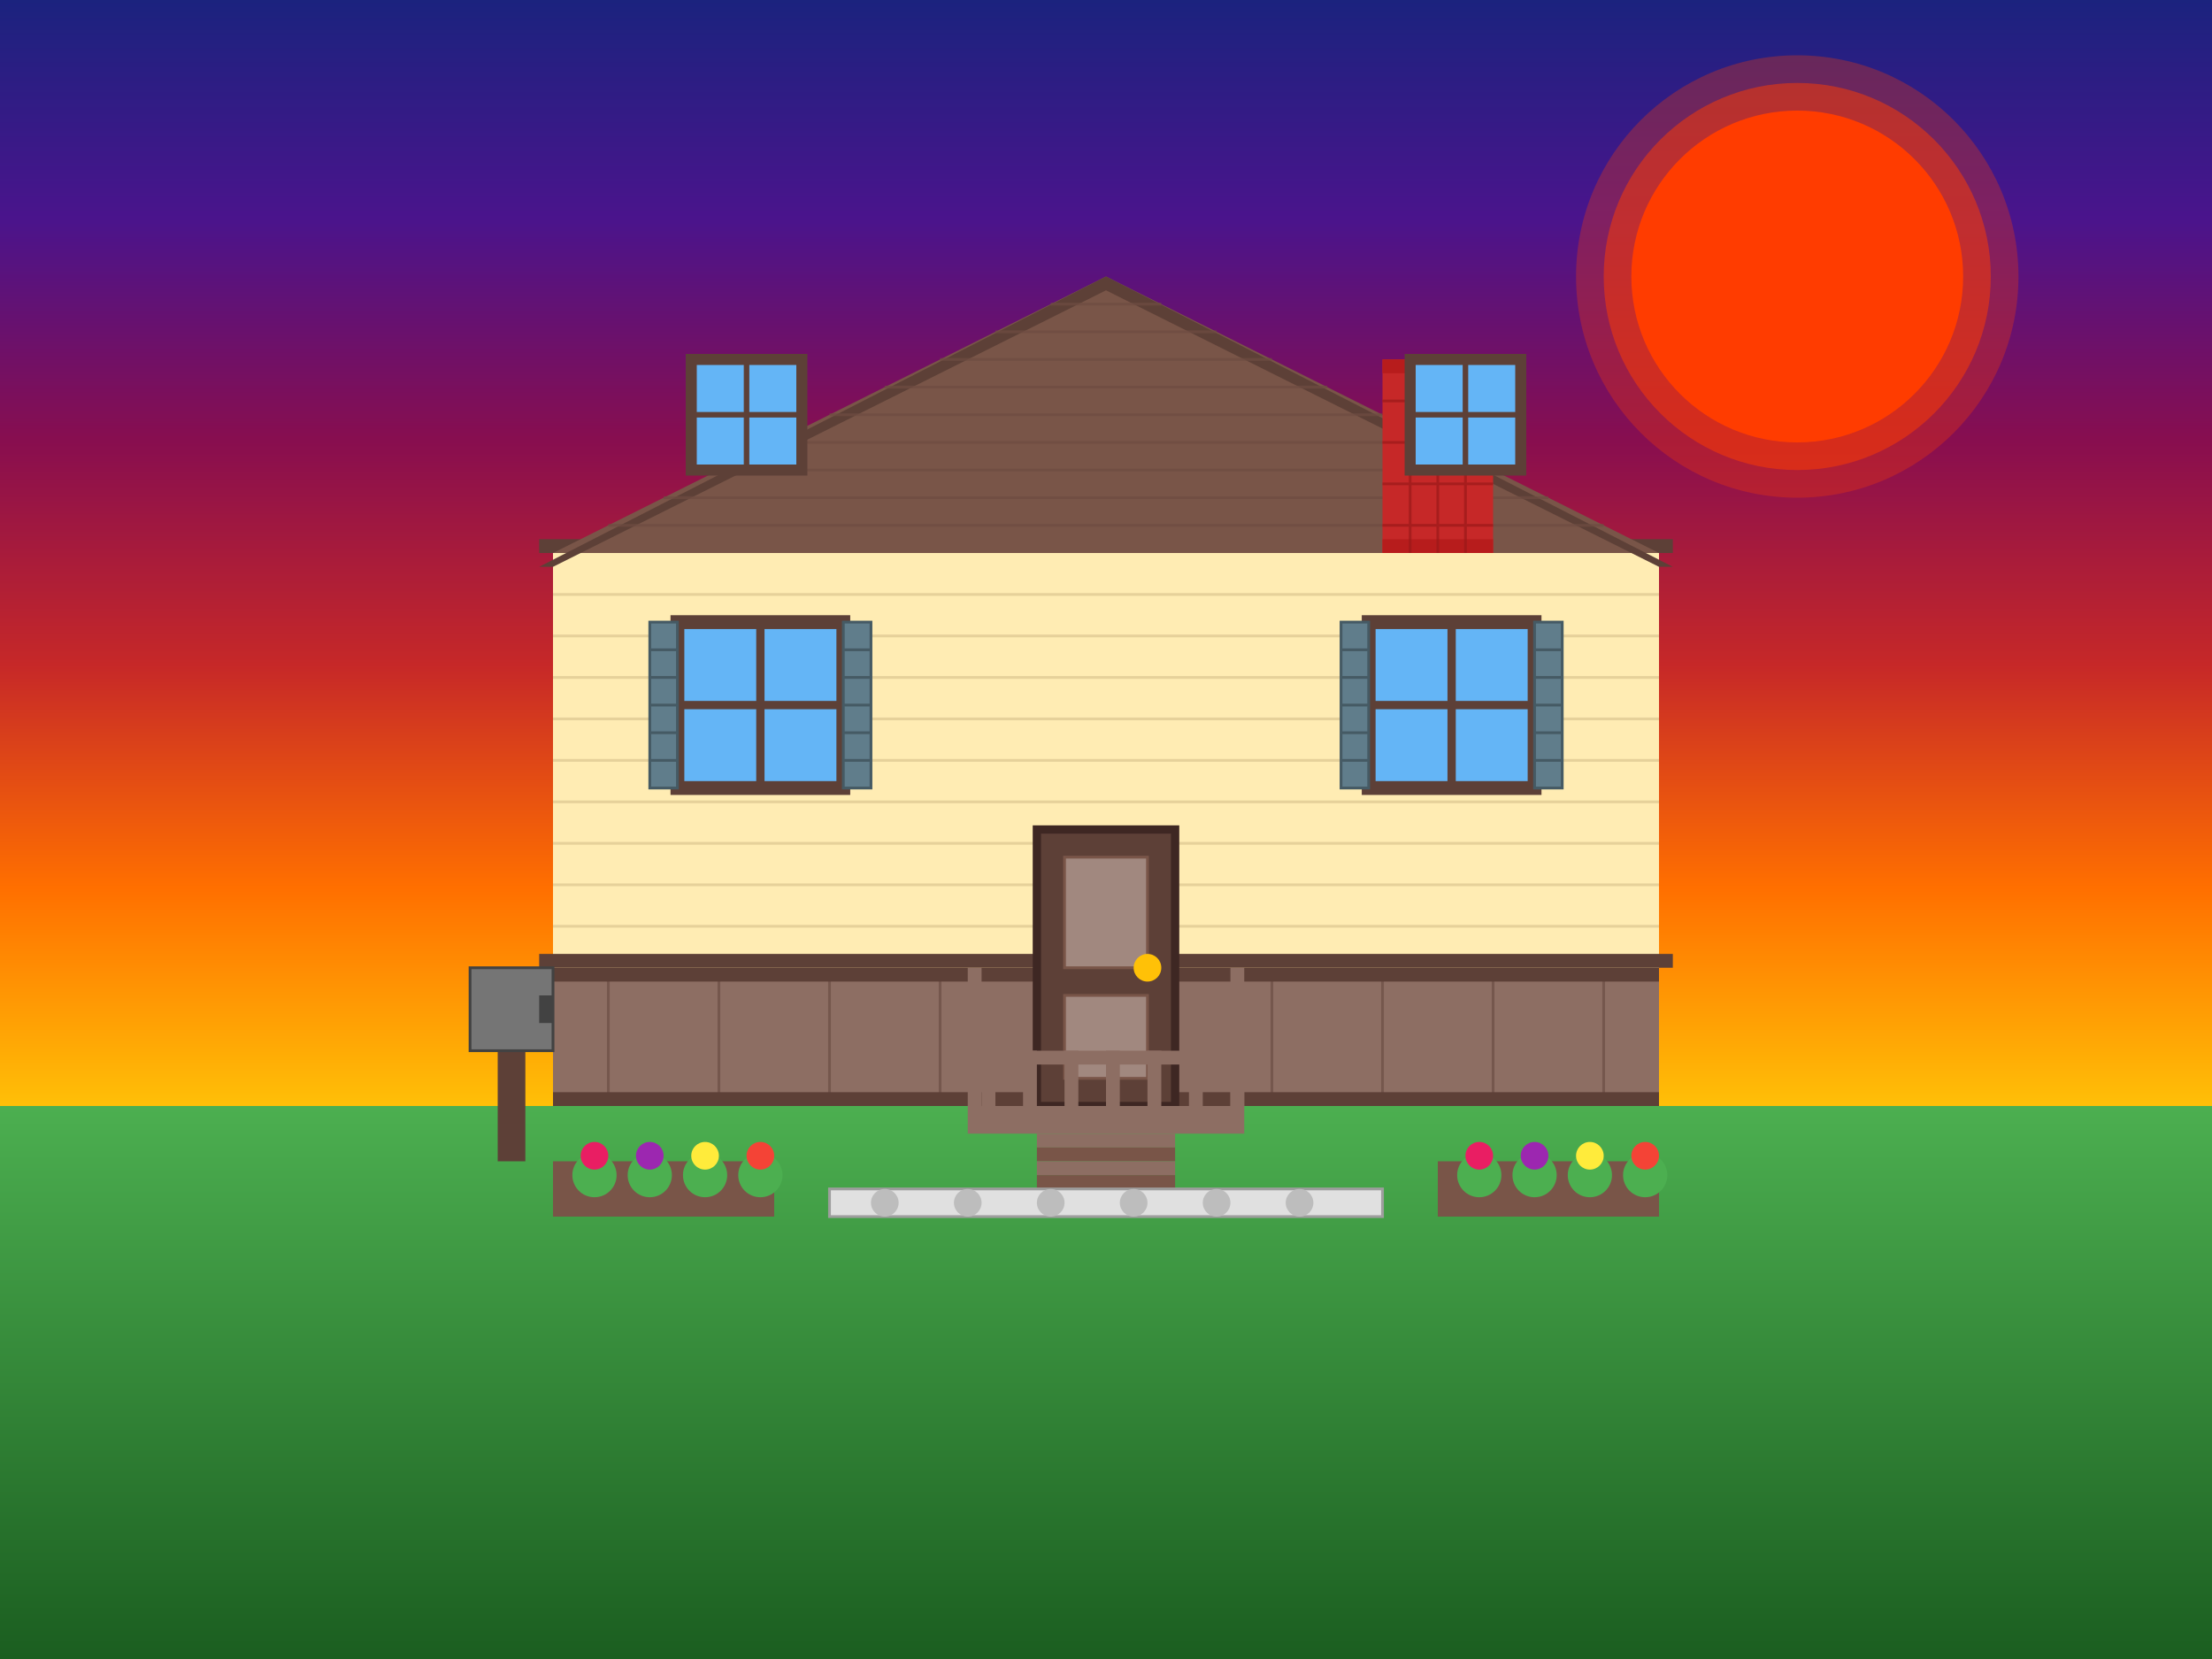 <svg xmlns="http://www.w3.org/2000/svg" viewBox="0 0 800 600">
  <!-- Environment Layer - Sunset/Dusk Setting -->
  <g id="environment-layer">
    <!-- Sky with sunset gradient -->
    <linearGradient id="sunset-gradient" x1="0%" y1="0%" x2="0%" y2="100%">
      <stop offset="0%" style="stop-color:#1A237E"/>
      <stop offset="20%" style="stop-color:#4A148C"/>
      <stop offset="40%" style="stop-color:#880E4F"/>
      <stop offset="60%" style="stop-color:#C62828"/>
      <stop offset="80%" style="stop-color:#FF6F00"/>
      <stop offset="100%" style="stop-color:#FFC107"/>
    </linearGradient>
    <rect width="800" height="400" fill="url(#sunset-gradient)"/>
    
    <!-- Setting sun -->
    <circle cx="650" cy="100" r="60" fill="#FF3D00"/>
    <circle cx="650" cy="100" r="70" fill="#FF3D00" opacity="0.5"/>
    <circle cx="650" cy="100" r="80" fill="#FF3D00" opacity="0.3"/>
    
    <!-- Ground with warm evening lighting -->
    <linearGradient id="ground-gradient" x1="0%" y1="0%" x2="0%" y2="100%">
      <stop offset="0%" style="stop-color:#4CAF50"/>
      <stop offset="100%" style="stop-color:#1B5E20"/>
    </linearGradient>
    <rect y="400" width="800" height="200" fill="url(#ground-gradient)"/>
  </g>
  
  <!-- House Complete Structure with CSS Styling -->
  <g id="styled-house">
    <!-- Foundation with texture -->
    <rect x="200" y="350" width="400" height="50" fill="#8D6E63"/>
    <rect x="200" y="350" width="400" height="5" fill="#5D4037"/>
    <rect x="200" y="395" width="400" height="5" fill="#5D4037"/>
    <!-- Foundation texture lines -->
    <g stroke="#5D4037" stroke-width="1" opacity="0.5">
      <line x1="220" y1="350" x2="220" y2="400"/>
      <line x1="260" y1="350" x2="260" y2="400"/>
      <line x1="300" y1="350" x2="300" y2="400"/>
      <line x1="340" y1="350" x2="340" y2="400"/>
      <line x1="380" y1="350" x2="380" y2="400"/>
      <line x1="420" y1="350" x2="420" y2="400"/>
      <line x1="460" y1="350" x2="460" y2="400"/>
      <line x1="500" y1="350" x2="500" y2="400"/>
      <line x1="540" y1="350" x2="540" y2="400"/>
      <line x1="580" y1="350" x2="580" y2="400"/>
    </g>
    
    <!-- Main house exterior siding -->
    <rect x="200" y="200" width="400" height="150" fill="#FFECB3"/>
    
    <!-- Siding texture lines -->
    <g stroke="#E6D19A" stroke-width="1">
      <line x1="200" y1="215" x2="600" y2="215"/>
      <line x1="200" y1="230" x2="600" y2="230"/>
      <line x1="200" y1="245" x2="600" y2="245"/>
      <line x1="200" y1="260" x2="600" y2="260"/>
      <line x1="200" y1="275" x2="600" y2="275"/>
      <line x1="200" y1="290" x2="600" y2="290"/>
      <line x1="200" y1="305" x2="600" y2="305"/>
      <line x1="200" y1="320" x2="600" y2="320"/>
      <line x1="200" y1="335" x2="600" y2="335"/>
    </g>
    
    <!-- Decorative house trim -->
    <rect x="195" y="195" width="410" height="5" fill="#5D4037"/>
    <rect x="195" y="345" width="410" height="5" fill="#5D4037"/>
    
    <!-- Roof with shingles texture -->
    <polygon points="200,200 400,100 600,200" fill="#795548"/>
    
    <!-- Roof trim -->
    <polygon points="195,205 400,100 605,205 600,205 400,105 200,205" fill="#5D4037"/>
    
    <!-- Roof shingle texture -->
    <g stroke="#6D4C41" stroke-width="1" opacity="0.7">
      <line x1="220" y1="190" x2="580" y2="190"/>
      <line x1="240" y1="180" x2="560" y2="180"/>
      <line x1="260" y1="170" x2="540" y2="170"/>
      <line x1="280" y1="160" x2="520" y2="160"/>
      <line x1="300" y1="150" x2="500" y2="150"/>
      <line x1="320" y1="140" x2="480" y2="140"/>
      <line x1="340" y1="130" x2="460" y2="130"/>
      <line x1="360" y1="120" x2="440" y2="120"/>
      <line x1="380" y1="110" x2="420" y2="110"/>
    </g>
    
    <!-- Chimney with brick texture -->
    <rect x="500" y="130" width="40" height="70" fill="#C62828"/>
    <rect x="500" y="130" width="40" height="5" fill="#B71C1C"/>
    <rect x="500" y="195" width="40" height="5" fill="#B71C1C"/>
    
    <!-- Chimney brick texture -->
    <g stroke="#9A1818" stroke-width="1" opacity="0.7">
      <line x1="500" y1="145" x2="540" y2="145"/>
      <line x1="500" y1="160" x2="540" y2="160"/>
      <line x1="500" y1="175" x2="540" y2="175"/>
      <line x1="500" y1="190" x2="540" y2="190"/>
      
      <line x1="510" y1="130" x2="510" y2="200"/>
      <line x1="520" y1="130" x2="520" y2="200"/>
      <line x1="530" y1="130" x2="530" y2="200"/>
    </g>
    
    <!-- Windows with styled frames -->
    <!-- Left window -->
    <rect x="245" y="225" width="60" height="60" fill="#64B5F6"/>
    <rect x="245" y="225" width="60" height="60" stroke="#5D4037" stroke-width="5" fill="none"/>
    <line x1="275" y1="225" x2="275" y2="285" stroke="#5D4037" stroke-width="3"/>
    <line x1="245" y1="255" x2="305" y2="255" stroke="#5D4037" stroke-width="3"/>
    
    <!-- Window shutters -->
    <rect x="235" y="225" width="10" height="60" fill="#607D8B"/>
    <rect x="235" y="225" width="10" height="60" stroke="#455A64" stroke-width="1" fill="none"/>
    <g stroke="#455A64" stroke-width="1">
      <line x1="235" y1="235" x2="245" y2="235"/>
      <line x1="235" y1="245" x2="245" y2="245"/>
      <line x1="235" y1="255" x2="245" y2="255"/>
      <line x1="235" y1="265" x2="245" y2="265"/>
      <line x1="235" y1="275" x2="245" y2="275"/>
    </g>
    
    <rect x="305" y="225" width="10" height="60" fill="#607D8B"/>
    <rect x="305" y="225" width="10" height="60" stroke="#455A64" stroke-width="1" fill="none"/>
    <g stroke="#455A64" stroke-width="1">
      <line x1="305" y1="235" x2="315" y2="235"/>
      <line x1="305" y1="245" x2="315" y2="245"/>
      <line x1="305" y1="255" x2="315" y2="255"/>
      <line x1="305" y1="265" x2="315" y2="265"/>
      <line x1="305" y1="275" x2="315" y2="275"/>
    </g>
    
    <!-- Right window -->
    <rect x="495" y="225" width="60" height="60" fill="#64B5F6"/>
    <rect x="495" y="225" width="60" height="60" stroke="#5D4037" stroke-width="5" fill="none"/>
    <line x1="525" y1="225" x2="525" y2="285" stroke="#5D4037" stroke-width="3"/>
    <line x1="495" y1="255" x2="555" y2="255" stroke="#5D4037" stroke-width="3"/>
    
    <!-- Window shutters -->
    <rect x="485" y="225" width="10" height="60" fill="#607D8B"/>
    <rect x="485" y="225" width="10" height="60" stroke="#455A64" stroke-width="1" fill="none"/>
    <g stroke="#455A64" stroke-width="1">
      <line x1="485" y1="235" x2="495" y2="235"/>
      <line x1="485" y1="245" x2="495" y2="245"/>
      <line x1="485" y1="255" x2="495" y2="255"/>
      <line x1="485" y1="265" x2="495" y2="265"/>
      <line x1="485" y1="275" x2="495" y2="275"/>
    </g>
    
    <rect x="555" y="225" width="10" height="60" fill="#607D8B"/>
    <rect x="555" y="225" width="10" height="60" stroke="#455A64" stroke-width="1" fill="none"/>
    <g stroke="#455A64" stroke-width="1">
      <line x1="555" y1="235" x2="565" y2="235"/>
      <line x1="555" y1="245" x2="565" y2="245"/>
      <line x1="555" y1="255" x2="565" y2="255"/>
      <line x1="555" y1="265" x2="565" y2="265"/>
      <line x1="555" y1="275" x2="565" y2="275"/>
    </g>
    
    <!-- Attic windows -->
    <rect x="250" y="130" width="40" height="40" fill="#64B5F6"/>
    <rect x="250" y="130" width="40" height="40" stroke="#5D4037" stroke-width="4" fill="none"/>
    <line x1="270" y1="130" x2="270" y2="170" stroke="#5D4037" stroke-width="2"/>
    <line x1="250" y1="150" x2="290" y2="150" stroke="#5D4037" stroke-width="2"/>
    
    <rect x="510" y="130" width="40" height="40" fill="#64B5F6"/>
    <rect x="510" y="130" width="40" height="40" stroke="#5D4037" stroke-width="4" fill="none"/>
    <line x1="530" y1="130" x2="530" y2="170" stroke="#5D4037" stroke-width="2"/>
    <line x1="510" y1="150" x2="550" y2="150" stroke="#5D4037" stroke-width="2"/>
    
    <!-- Front Door with Design -->
    <rect x="375" y="300" width="50" height="100" fill="#5D4037"/>
    <rect x="375" y="300" width="50" height="100" stroke="#3E2723" stroke-width="3" fill="none"/>
    <rect x="385" y="310" width="30" height="40" fill="#A1887F"/>
    <rect x="385" y="310" width="30" height="40" stroke="#795548" stroke-width="1" fill="none"/>
    <rect x="385" y="360" width="30" height="30" fill="#A1887F"/>
    <rect x="385" y="360" width="30" height="30" stroke="#795548" stroke-width="1" fill="none"/>
    <circle cx="415" cy="350" r="5" fill="#FFC107"/> <!-- Doorknob -->
    
    <!-- Porch with decorative elements -->
    <rect x="350" y="400" width="100" height="10" fill="#8D6E63"/>
    <rect x="350" y="350" width="5" height="50" fill="#8D6E63"/> <!-- Left support -->
    <rect x="445" y="350" width="5" height="50" fill="#8D6E63"/> <!-- Right support -->
    
    <!-- Decorative porch railing -->
    <rect x="350" y="380" width="100" height="5" fill="#8D6E63"/>
    <rect x="355" y="380" width="5" height="20" fill="#8D6E63"/>
    <rect x="370" y="380" width="5" height="20" fill="#8D6E63"/>
    <rect x="385" y="380" width="5" height="20" fill="#8D6E63"/>
    <rect x="400" y="380" width="5" height="20" fill="#8D6E63"/>
    <rect x="415" y="380" width="5" height="20" fill="#8D6E63"/>
    <rect x="430" y="380" width="5" height="20" fill="#8D6E63"/>
    <rect x="445" y="380" width="5" height="20" fill="#8D6E63"/>
    
    <!-- Small steps to the porch -->
    <rect x="375" y="410" width="50" height="5" fill="#8D6E63"/>
    <rect x="375" y="415" width="50" height="5" fill="#795548"/>
    <rect x="375" y="420" width="50" height="5" fill="#8D6E63"/>
    <rect x="375" y="425" width="50" height="5" fill="#795548"/>
    
    <!-- Garden pathway -->
    <rect x="300" y="430" width="200" height="10" fill="#E0E0E0"/> <!-- Pathway -->
    <rect x="300" y="430" width="200" height="10" stroke="#9E9E9E" stroke-width="1" fill="none"/>
    
    <!-- Stepping stones in pathway -->
    <circle cx="320" cy="435" r="5" fill="#BDBDBD"/>
    <circle cx="350" cy="435" r="5" fill="#BDBDBD"/>
    <circle cx="380" cy="435" r="5" fill="#BDBDBD"/>
    <circle cx="410" cy="435" r="5" fill="#BDBDBD"/>
    <circle cx="440" cy="435" r="5" fill="#BDBDBD"/>
    <circle cx="470" cy="435" r="5" fill="#BDBDBD"/>
    
    <!-- Garden landscaping -->
    <!-- Left flowerbed -->
    <rect x="200" y="420" width="80" height="20" fill="#795548"/>
    <g id="left-flowers">
      <circle cx="215" cy="425" r="8" fill="#4CAF50"/> <!-- Bush -->
      <circle cx="215" cy="418" r="5" fill="#E91E63"/> <!-- Pink flower -->
      
      <circle cx="235" cy="425" r="8" fill="#4CAF50"/> <!-- Bush -->
      <circle cx="235" cy="418" r="5" fill="#9C27B0"/> <!-- Purple flower -->
      
      <circle cx="255" cy="425" r="8" fill="#4CAF50"/> <!-- Bush -->
      <circle cx="255" cy="418" r="5" fill="#FFEB3B"/> <!-- Yellow flower -->
      
      <circle cx="275" cy="425" r="8" fill="#4CAF50"/> <!-- Bush -->
      <circle cx="275" cy="418" r="5" fill="#F44336"/> <!-- Red flower -->
    </g>
    
    <!-- Right flowerbed -->
    <rect x="520" y="420" width="80" height="20" fill="#795548"/>
    <g id="right-flowers">
      <circle cx="535" cy="425" r="8" fill="#4CAF50"/> <!-- Bush -->
      <circle cx="535" cy="418" r="5" fill="#E91E63"/> <!-- Pink flower -->
      
      <circle cx="555" cy="425" r="8" fill="#4CAF50"/> <!-- Bush -->
      <circle cx="555" cy="418" r="5" fill="#9C27B0"/> <!-- Purple flower -->
      
      <circle cx="575" cy="425" r="8" fill="#4CAF50"/> <!-- Bush -->
      <circle cx="575" cy="418" r="5" fill="#FFEB3B"/> <!-- Yellow flower -->
      
      <circle cx="595" cy="425" r="8" fill="#4CAF50"/> <!-- Bush -->
      <circle cx="595" cy="418" r="5" fill="#F44336"/> <!-- Red flower -->
    </g>
    
    <!-- Mailbox -->
    <rect x="180" y="380" width="10" height="40" fill="#5D4037"/>
    <rect x="170" y="350" width="30" height="30" fill="#757575"/>
    <rect x="170" y="350" width="30" height="30" stroke="#424242" stroke-width="1" fill="none"/>
    <rect x="195" y="360" width="5" height="10" fill="#424242"/> <!-- Mail flag -->
  </g>
</svg>